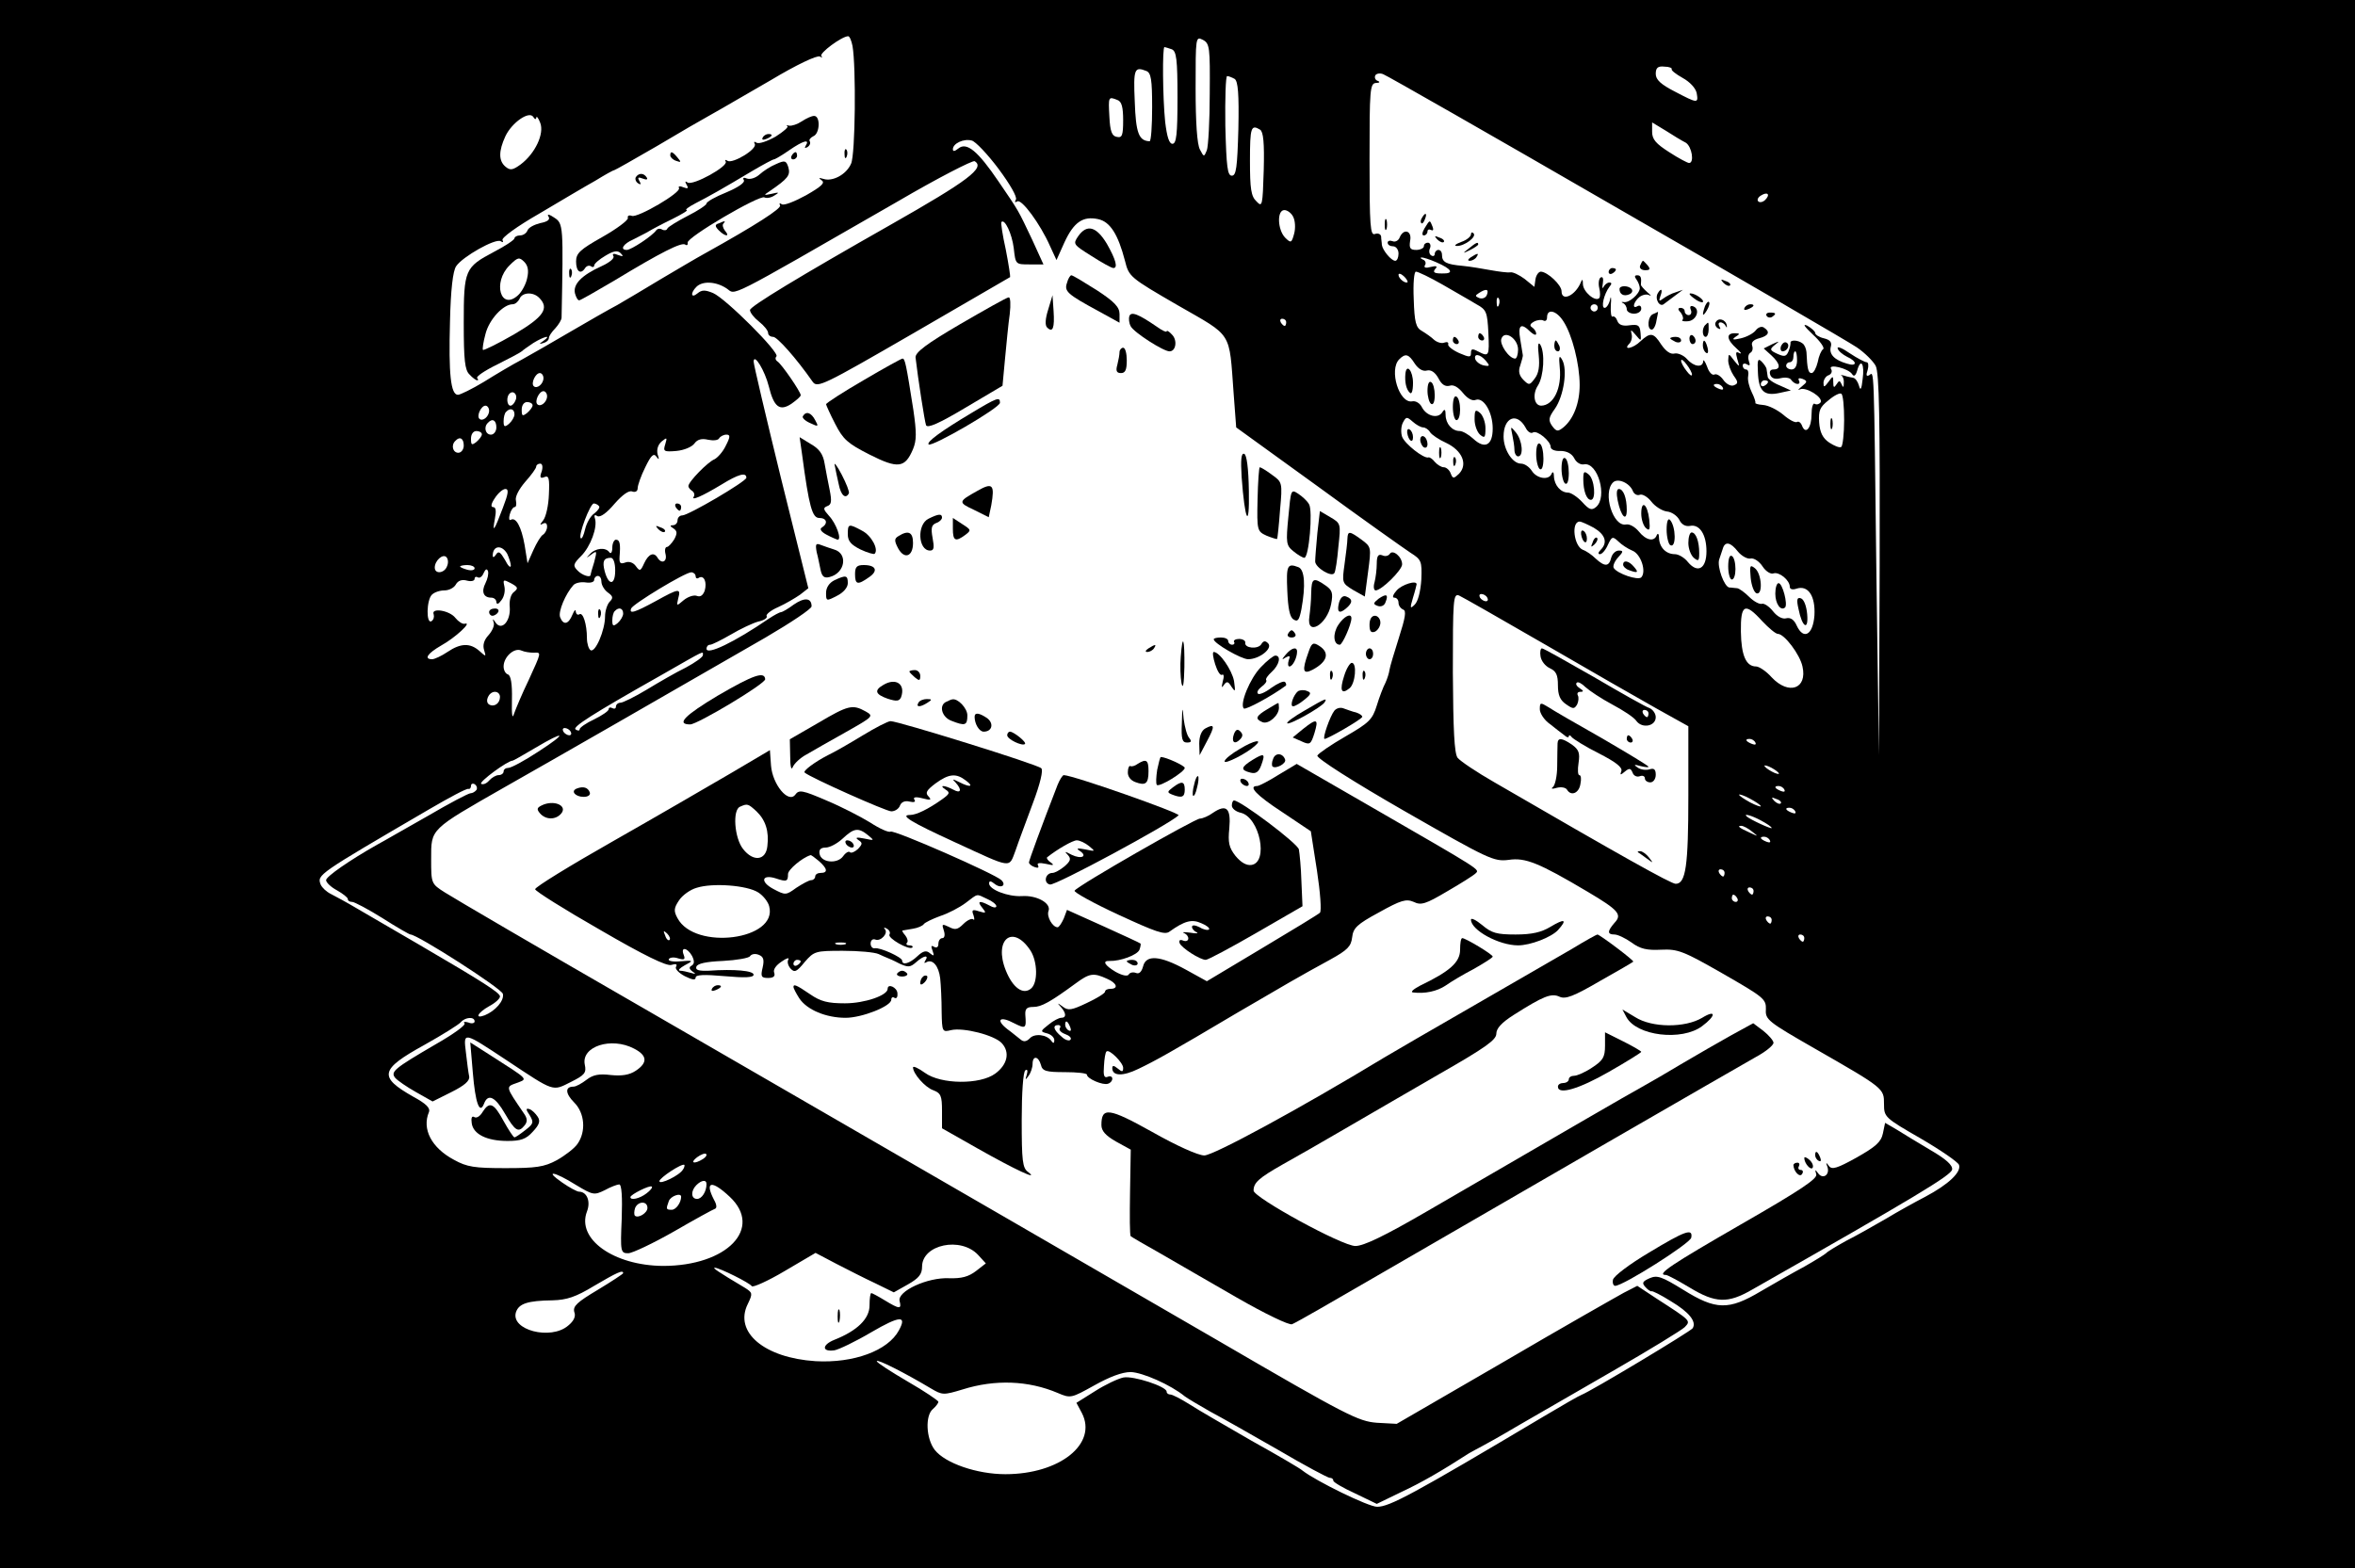 <?xml version="1.0" standalone="no"?>
<!DOCTYPE svg PUBLIC "-//W3C//DTD SVG 20010904//EN"
 "http://www.w3.org/TR/2001/REC-SVG-20010904/DTD/svg10.dtd">
<svg version="1.0" xmlns="http://www.w3.org/2000/svg"
 width="650pt" height="433pt" viewBox="0 0 650 433"
 preserveAspectRatio="xMidYMid meet">

<g transform="translate(0,433) scale(0.1,-0.1)"
fill="#000000" stroke="none">
<path d="M0 2165 l0 -2165 3250 0 3250 0 0 2165 0 2165 -3250 0 -3250 0 0
-2165z m2353 2038 c10 -56 8 -300 -4 -325 -13 -30 -51 -50 -76 -42 -13 4 -15
3 -5 -4 10 -7 -1 -17 -43 -41 -31 -17 -61 -29 -67 -25 -6 4 -8 3 -5 -3 5 -8
-66 -54 -208 -133 -22 -12 -76 -44 -120 -70 -44 -27 -99 -59 -121 -72 -23 -12
-82 -46 -130 -74 -49 -29 -109 -63 -134 -77 -25 -13 -72 -41 -104 -61 -33 -20
-66 -36 -72 -36 -20 0 -26 57 -22 202 2 88 8 140 17 153 17 26 109 78 123 69
6 -4 8 -3 5 3 -4 6 40 38 101 73 59 35 128 76 155 91 26 16 49 29 52 29 2 0
55 30 117 66 62 37 131 77 153 89 22 12 95 55 163 94 70 42 127 69 135 65 6
-4 8 -3 4 1 -7 8 57 55 74 55 4 0 9 -12 12 -27z m986 -131 c0 -75 -4 -146 -8
-157 -8 -19 -8 -19 -19 2 -8 14 -12 76 -12 168 0 143 0 145 20 135 19 -10 20
-21 19 -148z m-105 122 c13 -5 16 -27 16 -133 0 -102 -3 -128 -14 -128 -9 0
-15 19 -20 60 -7 68 -8 207 -2 207 2 0 11 -3 20 -6z m1380 -55 c-2 -3 12 -14
30 -24 20 -11 36 -28 39 -42 5 -29 3 -29 -60 4 -39 20 -53 33 -53 49 0 17 6
22 24 20 13 0 22 -4 20 -7z m-1450 -5 c13 -5 16 -24 16 -100 0 -52 -3 -94 -7
-94 -30 1 -38 23 -41 110 -4 90 -1 97 32 84z m1296 -376 c344 -198 643 -372
665 -387 22 -15 45 -38 52 -51 10 -19 12 -148 11 -550 l-2 -525 -7 500 c-7
594 -6 558 -20 549 -8 -4 -9 0 -4 15 3 11 2 21 -3 21 -5 0 -26 11 -47 25 -20
14 -35 20 -33 13 2 -7 14 -17 26 -23 29 -13 28 -28 0 -19 -35 10 -50 26 -45
46 4 13 -2 20 -19 24 -13 3 -24 10 -24 15 0 4 -10 13 -22 20 -14 6 -7 -3 15
-24 21 -19 34 -38 29 -41 -5 -3 -12 -19 -15 -36 -4 -16 -11 -30 -17 -30 -9 0
-12 11 -14 58 -1 9 -5 20 -11 24 -13 10 -35 10 -33 1 0 -5 -2 -15 -6 -24 -6
-14 -12 -14 -30 -6 -22 10 -22 13 -7 25 14 11 13 11 -7 2 l-24 -12 21 -19 c25
-23 27 -39 6 -39 -9 0 -12 -6 -9 -15 4 -10 14 -13 29 -9 13 3 26 1 29 -5 4 -6
12 -11 17 -11 6 0 7 4 4 10 -3 6 1 7 10 4 14 -6 14 -8 -2 -21 -10 -8 -12 -12
-5 -8 16 8 65 -22 57 -36 -4 -5 -11 -7 -16 -4 -5 4 -9 -10 -9 -29 0 -37 -16
-57 -26 -32 -3 9 -10 14 -14 11 -5 -3 -22 6 -38 20 -17 14 -41 26 -56 27 -14
1 -23 4 -21 6 1 2 -3 15 -10 29 -7 14 -12 34 -10 44 2 11 0 19 -6 19 -5 0 -9
5 -9 11 0 5 5 7 12 3 8 -5 9 -2 5 9 -3 9 -2 19 4 23 6 3 8 12 5 20 -3 9 4 16
19 20 27 7 32 18 13 30 -6 4 -16 0 -22 -8 -6 -8 -24 -18 -41 -22 -22 -5 -26
-4 -15 4 13 8 13 10 -2 10 -25 0 -22 -18 5 -42 12 -11 16 -16 8 -13 -10 6 -11
2 -6 -16 7 -23 7 -24 -9 -4 -15 20 -15 20 -16 0 0 -11 7 -30 15 -42 13 -18 13
-22 0 -27 -8 -3 -21 4 -29 16 -8 11 -19 17 -24 14 -6 -3 -15 6 -20 21 -6 16
-11 22 -11 16 -1 -19 -26 -16 -45 6 -9 10 -25 17 -34 15 -11 -3 -24 6 -37 25
-21 33 -30 34 -57 9 -20 -20 -50 -26 -31 -7 6 6 9 19 6 28 -3 12 -1 11 11 -3
16 -19 16 -19 14 5 -2 21 -6 24 -30 21 -19 -3 -30 1 -34 12 -3 9 -9 14 -13 12
-4 -3 -6 12 -5 32 2 20 0 27 -2 15 -3 -13 -10 -23 -15 -23 -11 0 -2 38 13 58
7 8 7 12 0 12 -6 0 -13 -6 -16 -12 -4 -7 -4 -3 -2 10 2 13 0 19 -6 16 -5 -3
-7 -16 -4 -29 3 -12 3 -25 0 -28 -11 -11 -44 17 -45 38 0 14 -2 16 -6 5 -15
-36 -53 -54 -53 -24 0 17 -38 53 -57 54 -6 0 -13 -9 -15 -21 l-3 -21 -27 22
c-15 11 -33 20 -40 18 -7 -1 -31 2 -53 6 -22 4 -57 10 -78 12 -45 4 -57 10
-57 30 0 8 -4 14 -10 14 -5 0 -10 -5 -10 -11 0 -5 -4 -8 -10 -4 -5 3 -7 12 -3
20 3 8 0 15 -6 15 -6 0 -11 -4 -11 -10 0 -5 -10 -10 -21 -10 -17 0 -20 5 -17
25 6 28 -18 36 -29 9 -3 -8 -12 -13 -19 -10 -8 3 -14 1 -14 -4 0 -6 7 -10 15
-10 8 0 15 -9 15 -20 0 -11 -4 -20 -9 -20 -11 0 -35 29 -37 44 0 6 -2 16 -2
23 -1 7 -9 10 -17 7 -13 -5 -15 21 -15 205 0 194 1 211 18 212 10 0 12 3 4 6
-6 2 -9 9 -6 15 3 5 13 7 22 3 9 -3 298 -168 642 -367z m-1052 354 c9 -7 12
-41 10 -138 -3 -107 -6 -129 -18 -129 -12 0 -15 23 -18 138 -1 75 1 137 5 137
4 0 14 -4 21 -8z m-324 -58 c12 -4 16 -20 16 -56 0 -42 -3 -49 -17 -46 -14 2
-19 15 -21 56 -3 55 -3 56 22 46z m-1604 -49 c1 6 6 -1 11 -14 12 -30 -14 -85
-54 -115 -22 -16 -29 -17 -42 -6 -19 16 -19 43 0 84 18 38 66 71 77 53 4 -7 8
-7 8 -2z m3173 -69 c17 -11 24 -56 9 -56 -4 0 -29 13 -55 30 -36 23 -47 35
-47 56 l0 26 38 -23 c20 -13 45 -28 55 -33z m-1175 36 c9 -6 12 -36 10 -112
-3 -99 -4 -103 -20 -86 -15 14 -18 35 -18 112 0 93 3 101 28 86z m-722 -108
c32 -43 52 -78 48 -85 -4 -7 -3 -9 4 -5 12 7 63 -62 90 -123 l18 -39 22 49
c26 56 51 73 93 64 33 -7 55 -42 74 -115 11 -44 13 -46 146 -123 153 -88 141
-69 154 -244 l7 -93 224 -162 c123 -90 239 -172 257 -184 30 -19 32 -23 30
-74 -2 -32 -9 -60 -18 -69 -13 -13 -14 -11 -5 19 6 19 10 36 10 37 0 12 -41
-1 -55 -17 -10 -11 -13 -20 -7 -20 7 0 12 -6 12 -14 0 -8 6 -16 13 -19 9 -3 6
-22 -12 -78 -13 -41 -25 -81 -26 -89 -1 -8 -6 -24 -11 -35 -6 -11 -17 -40 -24
-63 -12 -39 -22 -48 -86 -85 -40 -23 -75 -47 -78 -53 -3 -7 99 -72 240 -153
234 -134 247 -140 288 -135 46 7 83 -8 218 -88 86 -51 96 -63 74 -86 -20 -23
-20 -32 0 -32 9 0 30 -10 47 -22 24 -18 43 -22 82 -20 46 2 60 -3 170 -66 113
-65 120 -70 119 -99 -2 -28 6 -34 135 -108 192 -110 191 -110 191 -153 0 -36
2 -38 101 -95 55 -32 103 -65 106 -73 7 -20 -29 -54 -93 -88 -27 -14 -76 -41
-109 -61 -33 -19 -82 -47 -110 -61 -27 -15 -52 -30 -55 -34 -3 -3 -30 -20 -60
-37 -30 -16 -84 -47 -120 -68 -89 -53 -124 -52 -214 4 -60 37 -72 41 -93 32
-20 -9 -22 -13 -11 -25 7 -8 15 -12 16 -11 2 2 26 -10 53 -27 52 -31 72 -57
61 -75 -6 -9 -279 -173 -307 -184 -6 -2 -53 -29 -105 -60 -361 -215 -425 -249
-459 -249 -24 0 -169 71 -206 100 -5 5 -68 42 -140 82 -71 41 -149 86 -172
101 -24 15 -47 27 -53 27 -5 0 -10 3 -10 8 0 14 -91 44 -119 39 -15 -3 -51
-20 -79 -38 l-51 -32 15 -28 c44 -85 -61 -169 -211 -169 -78 0 -166 30 -195
67 -24 31 -27 95 -5 113 8 7 15 16 15 20 0 3 -38 29 -85 56 -46 27 -85 52 -85
56 0 7 77 -32 149 -75 32 -19 35 -19 88 -3 89 28 181 25 263 -10 35 -15 37
-14 100 21 43 24 77 37 101 37 32 -1 110 -35 149 -67 8 -6 40 -25 70 -42 30
-16 115 -64 188 -106 73 -43 137 -77 142 -77 6 0 10 -3 10 -8 0 -4 27 -20 60
-35 l60 -29 66 32 c58 27 113 59 189 108 11 6 27 15 35 19 8 4 53 29 100 57
47 27 166 96 265 153 99 57 187 111 195 119 17 18 18 17 -78 79 l-53 35 -37
-19 c-20 -11 -170 -96 -332 -191 l-295 -171 -55 3 c-51 4 -83 20 -435 225
-376 218 -618 358 -1595 923 -278 160 -522 303 -542 316 -38 24 -38 25 -38 92
0 85 -5 80 205 200 150 85 423 242 718 412 70 41 127 79 127 86 0 24 -20 25
-49 5 -16 -12 -32 -21 -35 -21 -4 0 -19 -8 -34 -18 -95 -65 -172 -102 -172
-83 0 6 4 11 10 11 5 0 31 13 57 28 27 16 61 32 76 36 15 3 26 10 23 15 -3 4
11 16 32 25 20 9 47 25 60 34 l23 18 -76 306 c-41 168 -75 312 -75 320 1 24
31 -25 42 -69 14 -57 30 -69 62 -48 14 10 26 20 26 24 0 9 -52 85 -64 93 -6 4
-7 10 -3 14 10 10 -140 160 -175 175 -22 9 -31 9 -43 -1 -18 -15 -20 1 -3 18
17 17 54 15 83 -4 28 -18 -14 -40 473 240 111 65 207 114 212 111 30 -18 -18
-54 -231 -175 -252 -143 -389 -226 -389 -236 0 -7 11 -21 25 -32 14 -11 25
-25 25 -31 0 -6 6 -11 14 -11 11 0 63 -58 109 -124 13 -18 29 -10 278 134 145
84 265 154 267 155 1 1 -4 35 -12 76 -9 40 -14 74 -12 76 9 10 29 -32 34 -72
5 -45 5 -45 43 -45 l39 0 -31 68 c-40 84 -35 76 -93 161 -57 84 -88 110 -111
91 -10 -8 -15 -9 -15 -2 0 16 30 30 52 24 10 -2 44 -38 74 -78z m2116 -86 c-6
-6 -15 -8 -19 -4 -4 4 -1 11 7 16 19 12 27 3 12 -12z m-1303 -46 c6 -11 7 -32
3 -47 -7 -26 -9 -27 -25 -11 -21 22 -23 76 -2 76 8 0 19 -8 24 -18z m395 -126
c44 -19 51 -32 16 -31 -21 0 -26 3 -19 12 8 8 4 10 -12 6 -14 -4 -20 -2 -16 5
4 5 1 13 -5 15 -7 3 -9 6 -5 6 4 1 23 -5 41 -13z m-79 -55 c-6 -5 -25 10 -25
20 0 5 6 4 14 -3 8 -7 12 -15 11 -17z m97 -7 c34 -20 77 -44 93 -54 28 -15 30
-22 33 -78 3 -66 2 -68 -29 -52 -15 8 -19 7 -19 -4 0 -13 -4 -13 -32 -1 -18 8
-32 19 -31 24 2 6 -3 8 -11 5 -7 -3 -20 1 -28 8 -7 7 -23 18 -33 24 -17 9 -21
24 -23 88 -2 44 1 76 6 76 6 0 39 -16 74 -36z m122 -28 c-3 -8 -12 -12 -21 -9
-12 5 -12 7 -1 14 20 13 28 11 22 -5z m33 -28 c-3 -8 -6 -5 -6 6 -1 11 2 17 5
13 3 -3 4 -12 1 -19z m273 -8 c0 -5 -4 -10 -10 -10 -5 0 -10 5 -10 10 0 6 5
10 10 10 6 0 10 -4 10 -10z m-95 -37 c24 -36 45 -118 45 -176 0 -50 -17 -94
-45 -117 -15 -12 -19 -12 -31 4 -11 16 -10 23 8 48 24 35 35 107 20 134 -8 15
-10 11 -7 -20 6 -58 -17 -105 -51 -106 -20 0 -25 32 -9 56 16 25 20 91 6 113
-6 8 -7 -3 -4 -30 3 -30 0 -50 -11 -64 -14 -19 -16 -19 -31 -4 -12 12 -15 24
-9 40 4 13 8 26 7 29 0 3 -4 22 -7 43 -7 40 2 47 28 21 9 -8 16 -11 16 -5 0 5
-5 13 -11 17 -8 5 -6 10 5 16 9 5 21 6 26 3 6 -3 10 1 10 9 0 25 26 19 45 -11z
m-765 -3 c0 -5 -2 -10 -4 -10 -3 0 -8 5 -11 10 -3 6 -1 10 4 10 6 0 11 -4 11
-10z m640 -75 c0 -14 -4 -25 -8 -25 -17 0 -44 40 -38 55 9 25 46 0 46 -30z
m770 -30 c0 -16 -6 -25 -15 -25 -8 0 -15 5 -15 10 0 6 5 10 10 10 6 0 10 7 10
15 0 8 2 15 5 15 3 0 5 -11 5 -25z m-1055 -9 c10 -15 23 -22 33 -19 12 3 23
-5 32 -21 9 -18 19 -24 31 -21 11 4 24 -4 37 -20 12 -15 26 -23 35 -19 22 8
47 -34 47 -79 0 -47 -22 -58 -54 -28 -12 11 -29 21 -37 21 -21 0 -39 20 -39
45 0 15 -3 17 -9 7 -12 -19 -43 -11 -56 13 -5 11 -17 19 -27 17 -36 -7 -65 87
-36 116 17 17 26 15 43 -12z m196 8 c12 -14 11 -16 -5 -13 -11 2 -21 10 -24
17 -5 17 13 15 29 -4z m569 -38 c0 -6 -7 -1 -15 10 -8 10 -15 23 -15 28 0 6 7
1 15 -10 8 -10 15 -23 15 -28z m471 -13 c-3 -28 -6 -33 -10 -18 -3 11 -10 21
-16 22 -5 1 -17 3 -25 6 -8 2 -12 2 -7 0 4 -3 7 -12 6 -21 0 -12 -2 -13 -6 -3
-5 11 -7 11 -14 0 -7 -11 -9 -9 -9 5 0 19 -1 19 -13 2 -12 -16 -14 -16 -14 -3
0 9 7 19 14 21 8 3 11 11 7 17 -10 16 48 2 58 -14 5 -8 10 -4 14 10 10 36 21
18 15 -24z m-3641 3 c0 -16 -18 -31 -27 -22 -8 8 5 36 17 36 5 0 10 -6 10 -14z
m3255 -26 c3 -6 -1 -7 -9 -4 -18 7 -21 14 -7 14 6 0 13 -4 16 -10z m-3332 -35
c-3 -8 -9 -15 -14 -15 -10 0 -12 24 -3 33 11 11 24 -3 17 -18z m87 11 c0 -16
-18 -31 -27 -22 -8 8 5 36 17 36 5 0 10 -6 10 -14z m3580 -66 c0 -38 -4 -71
-8 -74 -5 -3 -19 3 -33 12 -18 12 -26 28 -28 56 -2 33 2 42 26 61 15 13 31 21
35 18 5 -2 8 -35 8 -73z m-3620 41 c0 -5 -7 -14 -15 -21 -13 -10 -15 -9 -15 9
0 12 6 21 15 21 8 0 15 -4 15 -9z m-120 -15 c0 -16 -18 -31 -27 -22 -8 8 5 36
17 36 5 0 10 -6 10 -14z m70 -10 c0 -7 -7 -19 -15 -26 -12 -10 -15 -9 -15 7 0
11 3 23 7 26 11 12 23 8 23 -7z m2508 -36 c6 0 15 -6 19 -13 4 -7 25 -21 45
-30 44 -21 60 -59 35 -85 -15 -14 -17 -14 -23 1 -3 9 -12 17 -19 17 -7 0 -18
7 -25 15 -6 8 -15 14 -18 12 -13 -3 -64 37 -72 57 -4 12 -3 29 2 39 9 17 11
17 27 3 10 -9 23 -16 29 -16z m283 -1 c5 -11 15 -17 20 -13 12 7 49 -24 49
-40 0 -7 12 -12 27 -11 17 0 31 -7 38 -20 5 -11 17 -19 27 -17 38 7 66 -91 33
-118 -12 -10 -19 -7 -38 14 -13 14 -31 26 -39 26 -20 0 -38 20 -39 45 0 11 -3
14 -6 8 -7 -20 -41 -15 -55 7 -7 11 -20 20 -30 20 -23 0 -48 38 -48 75 0 53
37 68 61 24z m-2841 1 c0 -11 -7 -20 -15 -20 -15 0 -21 21 -8 33 12 13 23 7
23 -13z m-40 -19 c0 -5 -7 -14 -15 -21 -13 -10 -15 -9 -15 9 0 12 6 21 15 21
8 0 15 -4 15 -9z m673 -32 c-8 -17 -23 -33 -31 -37 -18 -7 -72 -62 -72 -74 0
-4 5 -10 10 -13 6 -4 8 -11 5 -16 -9 -13 23 1 76 33 47 29 69 35 69 19 0 -10
-160 -104 -177 -104 -7 0 -13 -6 -13 -14 0 -7 -6 -13 -12 -13 -10 0 -9 -3 1
-9 10 -7 11 -13 2 -30 -7 -11 -16 -21 -20 -21 -5 0 -7 -9 -4 -20 5 -21 -11
-28 -22 -10 -10 17 -25 11 -37 -15 -10 -22 -12 -23 -23 -8 -7 10 -19 14 -29
10 -14 -5 -17 -2 -16 16 3 35 1 47 -10 47 -5 0 -10 -10 -10 -22 0 -13 -4 -18
-8 -13 -10 15 -39 12 -54 -5 -11 -12 -11 -12 4 -1 16 12 16 10 8 -21 -6 -18
-10 -34 -10 -35 0 -9 -24 -1 -36 12 -13 13 -12 18 10 40 26 26 46 80 38 104
-3 9 0 11 7 6 8 -4 26 9 47 34 22 25 40 38 49 34 9 -3 15 1 15 9 0 8 9 34 21
58 16 33 23 40 31 29 7 -10 8 -8 3 7 -3 13 1 26 11 35 15 12 16 12 10 -8 -6
-19 -4 -21 31 -18 21 2 43 11 50 21 8 11 20 14 37 10 14 -3 28 -2 31 4 3 5 12
10 20 10 11 0 11 -6 -2 -31z m-723 1 c0 -11 -7 -20 -15 -20 -15 0 -21 21 -8
33 12 13 23 7 23 -13z m215 -72 c-6 -16 -4 -20 8 -15 12 5 14 -4 12 -48 -1
-30 -8 -62 -16 -72 -9 -11 -10 -14 -1 -9 7 4 12 2 12 -8 0 -8 -5 -18 -11 -22
-6 -3 -18 -23 -27 -43 l-16 -36 -8 50 c-9 51 -24 78 -38 70 -5 -3 -6 4 -3 15
3 11 9 20 13 20 5 0 6 8 4 18 -3 10 8 31 25 51 17 19 31 38 31 43 0 4 5 8 11
8 6 0 8 -9 4 -22z m3012 -54 c3 -8 12 -13 19 -10 7 3 22 -6 32 -19 10 -13 29
-25 42 -27 14 -1 29 -12 35 -23 6 -13 17 -19 29 -17 27 6 46 -24 46 -70 0 -48
-24 -62 -51 -30 -9 12 -26 22 -36 22 -25 0 -43 19 -44 45 0 11 -3 14 -6 8 -7
-20 -30 -15 -50 10 -10 12 -25 21 -35 19 -36 -7 -65 87 -36 116 13 13 46 -1
55 -24z m-3119 -46 c-24 -64 -30 -72 -22 -30 4 21 3 32 -5 32 -7 0 -6 9 5 25
9 14 22 25 29 25 10 0 8 -13 -7 -52z m265 5 c4 -3 -2 -12 -12 -20 -11 -7 -22
-27 -26 -44 -4 -17 -9 -28 -12 -25 -8 7 26 96 36 96 4 0 11 -3 14 -7z m2746
-60 c32 -19 39 -41 19 -61 -7 -7 -8 -12 -2 -12 6 0 16 12 22 26 11 23 13 24
29 9 9 -9 26 -20 38 -25 24 -9 40 -58 25 -74 -9 -9 -66 10 -76 26 -3 5 2 18
12 29 15 16 15 19 2 19 -9 0 -18 -9 -21 -20 -6 -25 -18 -25 -43 -2 -10 10 -26
21 -35 24 -25 10 -33 78 -9 78 5 0 22 -8 39 -17z m398 -66 c10 -12 26 -21 35
-19 9 2 24 -8 33 -22 9 -14 23 -22 30 -19 16 5 45 -19 45 -37 0 -7 8 -9 19 -5
32 10 52 -21 49 -74 -4 -54 -30 -69 -49 -28 -7 16 -17 23 -29 20 -10 -3 -25 5
-36 19 -11 14 -25 23 -31 21 -6 -2 -22 6 -35 19 -12 12 -27 23 -33 24 -5 0
-15 2 -22 2 -14 2 -34 57 -28 77 3 8 7 22 10 30 6 21 21 19 42 -8z m-3397 -6
c5 -11 10 -26 10 -33 -1 -7 -8 0 -16 16 -13 22 -18 26 -25 15 -5 -8 -9 -9 -9
-3 0 28 25 31 40 5z m-166 -34 c-7 -20 -34 -23 -34 -4 0 19 22 39 32 29 5 -5
6 -16 2 -25z m464 -12 c0 -41 -18 -43 -29 -2 -7 27 -3 37 17 37 7 0 12 -14 12
-35z m-388 6 c0 -5 -9 -7 -20 -4 -11 3 -20 7 -20 9 0 2 9 4 20 4 11 0 20 -4
20 -9z m30 -41 c-12 -23 -6 -40 16 -40 8 0 14 -6 14 -12 1 -8 6 -6 14 5 8 10
11 27 8 39 -4 18 -3 19 18 8 20 -11 21 -14 9 -24 -9 -6 -14 -24 -12 -42 3 -38
-22 -67 -39 -43 -8 12 -9 12 -5 -1 2 -8 -5 -23 -15 -34 -12 -13 -16 -27 -12
-40 6 -20 6 -20 -13 -3 -25 22 -51 22 -88 -3 -16 -11 -36 -20 -42 -20 -24 0
-13 16 25 38 38 21 87 66 65 60 -6 -2 -18 6 -26 16 -16 21 -68 29 -60 10 2 -7
0 -15 -6 -19 -15 -9 -14 58 1 73 7 7 22 12 35 12 12 0 26 7 31 16 6 11 17 15
31 11 11 -3 21 -1 21 5 0 5 4 7 9 4 5 -3 12 2 16 12 5 11 9 13 12 5 2 -7 -1
-21 -7 -33z m580 19 c0 -5 4 -8 9 -4 14 8 23 -12 16 -36 -5 -13 -12 -18 -22
-14 -9 3 -25 -3 -36 -12 -20 -17 -20 -17 -15 5 8 29 2 28 -63 -8 -57 -31 -73
-36 -67 -20 4 12 149 100 166 100 6 0 12 -5 12 -11z m-260 -15 c0 -9 8 -23 18
-30 14 -10 15 -15 5 -25 -7 -7 -13 -26 -13 -41 0 -38 -27 -101 -40 -93 -5 3
-10 18 -10 33 0 39 -11 73 -21 66 -5 -3 -9 1 -10 8 0 7 -4 3 -9 -9 -11 -27
-25 -30 -34 -7 -6 15 15 65 37 89 6 6 21 9 34 7 13 -2 23 1 23 7 0 6 5 11 10
11 6 0 10 -7 10 -16z m2604 -173 c122 -71 260 -150 308 -177 l88 -49 0 -192
c0 -194 -7 -243 -35 -243 -13 0 -152 78 -500 280 -49 28 -95 59 -102 68 -9 13
-12 76 -13 236 0 201 1 218 17 212 9 -4 116 -65 237 -135z m-159 129 c3 -5 2
-10 -4 -10 -5 0 -13 5 -16 10 -3 6 -2 10 4 10 5 0 13 -4 16 -10z m-2385 -44
c0 -7 -7 -19 -15 -26 -12 -10 -15 -9 -15 7 0 11 3 23 7 26 11 12 23 8 23 -7z
m3144 -21 c18 -19 37 -35 43 -35 18 0 61 -57 68 -90 14 -62 -38 -80 -85 -30
-15 17 -35 30 -43 30 -28 0 -41 31 -42 96 -1 76 11 82 59 29z m-3391 -87 c22
1 22 3 -14 -76 -18 -37 -35 -78 -40 -92 -5 -17 -7 -5 -6 39 1 43 -3 66 -11 69
-7 2 -12 12 -12 22 0 26 29 53 49 44 9 -4 24 -6 34 -6z m467 -7 c0 -5 -21 -20
-47 -34 -27 -13 -75 -41 -108 -61 -33 -20 -66 -36 -72 -36 -7 0 -13 -5 -13
-11 0 -5 -4 -7 -10 -4 -5 3 -10 2 -10 -3 0 -5 -18 -17 -40 -28 -22 -10 -40
-23 -40 -27 0 -5 -5 -5 -11 -1 -11 6 43 41 236 150 126 72 115 67 115 55z
m-560 -115 c0 -18 -16 -29 -30 -21 -13 8 -1 35 16 35 8 0 14 -6 14 -14z m195
-96 c3 -5 2 -10 -4 -10 -5 0 -13 5 -16 10 -3 6 -2 10 4 10 5 0 13 -4 16 -10z
m-89 -55 c-38 -25 -75 -45 -83 -45 -7 0 -13 -4 -13 -10 0 -5 -6 -10 -14 -10
-7 0 -19 -7 -26 -15 -7 -8 -16 -12 -22 -9 -7 5 73 64 87 64 2 0 30 16 62 35
84 50 91 43 9 -10z m3359 25 c3 -6 -1 -7 -9 -4 -18 7 -21 14 -7 14 6 0 13 -4
16 -10z m65 -86 c0 -2 -9 0 -20 6 -11 6 -20 13 -20 16 0 2 9 0 20 -6 11 -6 20
-13 20 -16z m-3595 -45 c-4 -5 -11 -9 -16 -9 -6 0 -59 -28 -117 -62 -59 -33
-122 -70 -141 -80 -76 -43 -141 -88 -141 -98 0 -6 13 -19 30 -28 16 -9 30 -20
30 -24 0 -5 5 -8 12 -8 6 0 44 -20 84 -45 39 -25 74 -45 77 -45 19 0 253 -150
255 -164 4 -19 -21 -47 -50 -59 -29 -11 -20 7 12 25 17 9 30 21 30 27 0 10
-47 40 -225 144 -66 38 -142 83 -170 99 -27 16 -60 34 -72 40 -12 6 -24 17
-28 26 -10 27 -10 27 300 208 55 32 103 58 108 56 4 -1 7 3 7 9 0 5 5 7 10 4
6 -4 8 -11 5 -16z m3610 1 c3 -6 -1 -7 -9 -4 -18 7 -21 14 -7 14 6 0 13 -4 16
-10z m-65 -46 c0 -2 -13 2 -30 11 -16 9 -30 18 -30 21 0 2 14 -2 30 -11 17 -9
30 -18 30 -21z m55 8 c-3 -3 -11 0 -18 7 -9 10 -8 11 6 5 10 -3 15 -9 12 -12z
m40 -22 c3 -6 -1 -7 -9 -4 -18 7 -21 14 -7 14 6 0 13 -4 16 -10z m-95 -25 c17
-9 30 -18 30 -21 0 -4 -59 23 -69 32 -10 9 13 3 39 -11z m-24 -31 c18 -14 18
-14 -6 -3 -31 14 -36 19 -24 19 6 0 19 -7 30 -16z m49 -24 c3 -6 -1 -7 -9 -4
-18 7 -21 14 -7 14 6 0 13 -4 16 -10z m-125 -90 c0 -5 -2 -10 -4 -10 -3 0 -8
5 -11 10 -3 6 -1 10 4 10 6 0 11 -4 11 -10z m80 -50 c0 -5 -2 -10 -4 -10 -3 0
-8 5 -11 10 -3 6 -1 10 4 10 6 0 11 -4 11 -10z m-45 -20 c3 -5 1 -10 -4 -10
-6 0 -11 5 -11 10 0 6 2 10 4 10 3 0 8 -4 11 -10z m95 -60 c0 -5 -2 -10 -4
-10 -3 0 -8 5 -11 10 -3 6 -1 10 4 10 6 0 11 -4 11 -10z m90 -50 c0 -5 -2 -10
-4 -10 -3 0 -8 5 -11 10 -3 6 -1 10 4 10 6 0 11 -4 11 -10z m-3670 -230 c0 -5
-8 -7 -17 -3 -10 3 -15 2 -11 -2 5 -5 -32 -31 -81 -59 -113 -66 -124 -75 -110
-92 6 -7 32 -25 57 -39 l46 -26 52 26 c36 18 51 31 49 43 -2 9 -6 39 -9 66 -7
58 -9 59 112 -21 134 -89 126 -86 178 -60 38 19 43 25 38 48 -10 50 73 77 136
44 37 -19 38 -39 5 -61 -18 -12 -39 -15 -69 -12 -32 4 -49 1 -67 -13 -13 -10
-29 -19 -36 -19 -24 0 -23 -19 2 -44 29 -29 33 -80 9 -114 -8 -12 -34 -32 -57
-45 -35 -19 -58 -22 -142 -22 -85 0 -106 3 -142 23 -62 33 -89 85 -69 132 4
11 -8 23 -43 42 -97 55 -93 75 30 143 50 28 95 56 101 63 12 14 38 16 38 2z
m630 -380 c-24 -15 -37 -11 -16 5 11 8 22 12 25 9 3 -3 -1 -9 -9 -14z m-55
-29 c-9 -16 -65 -43 -65 -32 0 9 62 50 69 45 1 -1 0 -8 -4 -13z m-296 -42 c48
-29 51 -29 80 -15 16 9 35 16 40 16 7 0 9 -35 7 -95 -4 -91 -3 -95 18 -95 11
0 68 27 126 60 57 33 108 61 114 63 5 2 4 12 -3 24 -27 52 -7 56 43 9 93 -87
-7 -191 -184 -191 -136 1 -239 74 -210 150 11 28 0 55 -22 55 -5 0 -26 11 -46
25 -52 36 -22 31 37 -6z m361 2 c0 -21 -13 -41 -26 -41 -17 0 -18 22 -2 38 14
14 28 16 28 3z m-166 -26 c-18 -14 -44 -20 -44 -10 0 7 54 34 59 29 3 -2 -4
-11 -15 -19z m96 -9 c0 -16 -14 -36 -26 -36 -16 0 -16 2 -8 24 5 14 34 24 34
12z m-93 -31 c0 -14 -26 -30 -35 -21 -2 3 -2 12 1 21 8 19 34 20 34 0z m913
-130 l21 -23 -27 -21 c-21 -16 -40 -21 -74 -20 -60 3 -144 -36 -137 -63 6 -23
0 -23 -41 2 -18 11 -35 20 -37 20 -3 0 -5 -15 -5 -34 0 -37 -34 -70 -97 -95
-35 -14 -35 -34 0 -29 12 2 58 24 102 50 79 46 99 47 76 5 -30 -56 -125 -91
-230 -85 -141 9 -226 80 -187 158 14 29 13 31 -7 44 -79 47 -91 56 -84 56 12
0 97 -42 102 -51 3 -4 44 14 91 42 l85 50 57 -30 c31 -16 80 -41 108 -54 l51
-25 39 22 c30 17 39 28 39 49 0 61 107 84 155 32z m-980 -50 c0 -2 -32 -23
-70 -46 -57 -34 -69 -45 -65 -61 5 -12 -1 -25 -17 -38 -48 -41 -159 -12 -144
37 8 24 32 32 101 33 39 1 64 9 115 40 63 37 80 45 80 35z"/>
<path d="M2213 3995 c-12 -8 -27 -13 -35 -12 -7 2 -9 2 -5 -1 5 -2 -10 -15
-32 -29 -23 -13 -46 -21 -53 -17 -6 4 -8 3 -5 -3 9 -14 -61 -56 -75 -47 -6 4
-8 3 -5 -2 8 -13 -90 -67 -105 -58 -7 5 -8 3 -3 -6 6 -10 4 -12 -9 -7 -9 4
-15 3 -12 -2 8 -12 -114 -83 -130 -77 -8 3 -13 0 -11 -6 1 -6 -31 -30 -70 -52
-62 -35 -73 -45 -73 -68 0 -28 13 -37 25 -18 4 6 11 8 16 5 5 -4 9 -2 9 2 0 5
14 17 31 27 23 14 34 15 42 7 9 -9 7 -10 -7 -5 -12 5 -17 4 -13 -3 4 -6 -11
-18 -33 -28 -55 -25 -79 -50 -73 -75 3 -11 8 -20 12 -19 3 0 47 25 96 54 132
80 185 106 196 100 5 -4 8 -1 7 5 -4 14 199 133 212 125 6 -3 18 -1 27 5 15 9
14 10 -7 5 -23 -5 -23 -4 -6 7 51 35 58 44 52 66 -6 19 -10 20 -34 9 -15 -6
-35 -19 -46 -29 -10 -9 -25 -14 -34 -11 -9 4 -13 2 -9 -4 4 -7 -15 -20 -48
-34 -30 -12 -55 -26 -55 -31 0 -4 -24 -20 -52 -34 -29 -15 -55 -31 -56 -35 -2
-5 -8 -6 -14 -3 -6 4 -13 3 -17 -2 -10 -15 -69 -54 -81 -54 -20 0 -10 17 18
29 15 8 34 17 42 22 8 5 38 21 65 34 28 14 46 25 40 25 -5 1 6 9 25 19 37 19
71 38 158 90 29 17 55 31 58 31 3 0 22 11 42 25 39 27 58 32 46 13 -4 -7 -3
-8 5 -4 6 4 9 11 6 16 -3 4 2 10 10 14 18 7 20 56 2 56 -7 0 -22 -7 -34 -15z"/>
<path d="M2105 3950 c-3 -6 1 -7 9 -4 18 7 21 14 7 14 -6 0 -13 -4 -16 -10z"/>
<path d="M2331 3904 c0 -11 3 -14 6 -6 3 7 2 16 -1 19 -3 4 -6 -2 -5 -13z"/>
<path d="M1850 3901 c0 -5 7 -12 16 -15 14 -5 15 -4 4 9 -14 17 -20 19 -20 6z"/>
<path d="M2185 3900 c-3 -5 -1 -10 4 -10 6 0 11 5 11 10 0 6 -2 10 -4 10 -3 0
-8 -4 -11 -10z"/>
<path d="M1755 3841 c-3 -5 0 -13 6 -17 8 -5 9 -3 4 6 -6 10 -4 12 9 7 10 -4
15 -3 11 3 -8 13 -22 13 -30 1z"/>
<path d="M1514 3732 c5 -8 -2 -14 -23 -18 -16 -4 -32 -12 -35 -20 -3 -8 -12
-14 -21 -14 -8 0 -15 -4 -15 -8 0 -4 -25 -21 -56 -37 -81 -43 -84 -49 -84
-197 0 -102 3 -130 16 -142 8 -9 18 -16 21 -16 4 0 3 3 0 6 -4 4 21 21 56 38
34 17 64 33 67 36 3 3 17 13 32 23 29 18 53 24 28 6 -13 -9 -13 -10 0 -6 8 2
15 8 15 14 0 5 8 17 18 27 9 10 17 23 17 29 5 253 5 260 -20 276 -15 10 -21
11 -16 3z m-59 -170 c-3 -16 -15 -38 -25 -47 -48 -44 -71 35 -24 82 23 23 27
24 41 10 10 -10 13 -24 8 -45z m33 -54 c29 -29 13 -53 -69 -101 -45 -26 -84
-45 -86 -43 -2 2 1 22 7 44 10 40 49 82 75 82 7 0 15 7 19 15 7 18 37 20 54 3z"/>
<path d="M1983 3713 c-10 -3 -10 -8 1 -19 18 -18 32 -18 17 -1 -6 8 -8 17 -4
20 7 8 4 8 -14 0z"/>
<path d="M1571 3574 c0 -11 3 -14 6 -6 3 7 2 16 -1 19 -3 4 -6 -2 -5 -13z"/>
<path d="M3925 3729 c-4 -6 -5 -12 -2 -15 2 -3 7 2 10 11 7 17 1 20 -8 4z"/>
<path d="M3822 3710 c0 -14 2 -19 5 -12 2 6 2 18 0 25 -3 6 -5 1 -5 -13z"/>
<path d="M3932 3700 c-7 -12 -8 -20 -2 -20 5 0 10 5 10 11 0 5 4 7 10 4 6 -3
7 1 4 9 -8 20 -7 20 -22 -4z"/>
<path d="M4060 3683 c0 -6 -12 -16 -27 -21 -16 -6 -21 -11 -12 -11 20 -1 56
25 46 35 -4 4 -7 2 -7 -3z"/>
<path d="M3967 3669 c7 -7 15 -10 18 -7 3 3 -2 9 -12 12 -14 6 -15 5 -6 -5z"/>
<path d="M4054 3644 c-18 -14 -18 -15 4 -4 12 6 22 13 22 15 0 8 -5 6 -26 -11z"/>
<path d="M4060 3620 c-9 -6 -10 -10 -3 -10 6 0 15 5 18 10 8 12 4 12 -15 0z"/>
<path d="M4527 3597 c-3 -7 3 -13 14 -13 13 0 15 3 7 13 -6 7 -12 13 -13 13
-2 0 -5 -6 -8 -13z"/>
<path d="M4440 3579 c0 -5 5 -7 10 -4 6 3 10 8 10 11 0 2 -4 4 -10 4 -5 0 -10
-5 -10 -11z"/>
<path d="M4517 3558 c5 -7 9 -18 9 -24 -1 -16 -30 -41 -44 -38 -7 1 -8 0 -2
-3 5 -2 10 -10 10 -17 0 -6 9 -12 20 -12 11 0 20 6 20 14 0 7 -4 10 -10 7 -16
-10 -12 11 5 25 8 6 20 9 27 5 7 -4 5 0 -5 8 -10 9 -18 18 -18 21 2 19 0 26
-10 26 -8 0 -8 -4 -2 -12z"/>
<path d="M4757 3549 c7 -7 15 -10 18 -7 3 3 -2 9 -12 12 -14 6 -15 5 -6 -5z"/>
<path d="M4470 3532 c0 -14 11 -21 26 -15 8 3 11 9 8 14 -7 11 -34 12 -34 1z"/>
<path d="M4576 3521 c-10 -16 5 -41 17 -30 7 5 21 16 32 24 l20 15 -20 -7
c-11 -3 -26 -11 -34 -17 -12 -9 -13 -8 -8 7 7 18 2 23 -7 8z"/>
<path d="M4676 3506 c10 -8 21 -12 24 -10 5 6 -21 24 -34 24 -6 0 -1 -6 10
-14z"/>
<path d="M4706 3485 c-9 -26 -7 -32 5 -12 6 10 9 21 6 23 -2 3 -7 -2 -11 -11z"/>
<path d="M4667 3474 c3 -7 0 -14 -6 -14 -6 0 -11 5 -11 10 0 6 -5 10 -11 10
-8 0 -9 -4 0 -13 6 -8 8 -17 5 -20 -4 -3 3 -5 14 -4 24 1 36 33 16 41 -8 3
-11 0 -7 -10z"/>
<path d="M4815 3480 c-3 -6 1 -7 9 -4 18 7 21 14 7 14 -6 0 -13 -4 -16 -10z"/>
<path d="M4563 3463 c-15 -5 -18 -43 -4 -43 5 0 11 11 13 25 3 14 5 25 4 24 0
0 -7 -3 -13 -6z"/>
<path d="M4876 3458 c3 -5 10 -6 15 -3 13 9 11 12 -6 12 -8 0 -12 -4 -9 -9z"/>
<path d="M4736 3441 c-4 -5 -1 -13 5 -17 8 -4 9 -3 5 4 -4 7 -3 12 3 12 5 0
12 -5 14 -10 3 -6 4 -5 3 2 -3 16 -23 22 -30 9z"/>
<path d="M4707 3433 c-10 -9 -9 -33 1 -33 4 0 8 9 8 20 0 23 0 22 -9 13z"/>
<path d="M4663 3395 c0 -8 4 -15 9 -15 4 0 8 4 8 9 0 6 -4 12 -8 15 -5 3 -9
-1 -9 -9z"/>
<path d="M4610 3396 c0 -2 7 -6 15 -10 8 -3 15 -1 15 4 0 6 -7 10 -15 10 -8 0
-15 -2 -15 -4z"/>
<path d="M4700 3376 c0 -8 4 -17 9 -20 5 -4 7 3 4 14 -6 23 -13 26 -13 6z"/>
<path d="M4916 3375 c-3 -8 -1 -15 4 -15 13 0 22 18 11 24 -5 3 -11 -1 -15 -9z"/>
<path d="M4852 3302 c2 -52 17 -66 59 -57 l32 7 -31 14 c-18 7 -33 18 -33 24
-1 5 -2 14 -3 20 0 5 -7 15 -14 22 -10 10 -12 4 -10 -30z m28 -26 c0 -3 -4 -8
-10 -11 -5 -3 -10 -1 -10 4 0 6 5 11 10 11 6 0 10 -2 10 -4z"/>
<path d="M2976 3678 c-15 -22 -14 -23 37 -55 28 -18 55 -33 60 -33 13 0 7 23
-18 67 -29 48 -55 55 -79 21z"/>
<path d="M2945 3549 c-8 -23 0 -31 87 -78 l58 -32 0 24 c0 19 -14 34 -63 66
-35 22 -66 41 -70 41 -3 0 -9 -9 -12 -21z"/>
<path d="M2650 3435 c-94 -55 -124 -78 -123 -92 7 -60 25 -176 29 -187 4 -9
36 5 108 48 l103 61 7 75 c4 41 9 96 13 123 3 26 2 47 -3 46 -5 0 -65 -34
-134 -74z"/>
<path d="M2893 3475 c-8 -25 -9 -43 -3 -49 16 -16 21 -1 18 45 l-3 44 -12 -40z"/>
<path d="M3117 3457 c-2 -6 -1 -19 4 -28 9 -17 90 -69 107 -69 18 0 22 31 7
46 -8 9 -15 13 -15 9 0 -3 -12 2 -27 13 -51 35 -71 43 -76 29z"/>
<path d="M3090 3358 c0 -7 -3 -23 -6 -35 -5 -17 -2 -23 10 -23 12 0 16 9 16
35 0 19 -4 35 -10 35 -5 0 -10 -6 -10 -12z"/>
<path d="M2383 3280 c-57 -33 -103 -63 -103 -66 0 -2 11 -27 25 -54 22 -43 34
-54 95 -85 79 -40 98 -37 120 15 10 24 10 46 1 108 -20 127 -23 142 -30 142
-3 0 -52 -27 -108 -60z"/>
<path d="M2680 3189 c-82 -49 -123 -79 -117 -86 9 -8 197 101 197 115 0 17 -7
15 -80 -29z"/>
<path d="M2216 3181 c-3 -4 6 -13 20 -19 23 -11 24 -10 14 8 -11 21 -25 26
-34 11z"/>
<path d="M2214 3074 c19 -143 28 -174 47 -174 21 0 25 -15 8 -26 -8 -4 -3 -12
12 -20 13 -7 27 -13 31 -14 12 0 -4 45 -24 66 -16 18 -17 22 -4 27 11 4 12 14
6 44 -4 21 -11 54 -14 73 -4 26 -15 41 -38 54 l-31 19 7 -49z"/>
<path d="M3427 3013 c9 -123 22 -147 20 -39 -1 64 -6 101 -13 103 -8 3 -10
-16 -7 -64z"/>
<path d="M2304 3045 c2 -11 7 -35 11 -52 6 -31 19 -42 28 -25 2 4 -7 27 -20
52 -13 25 -22 36 -19 25z"/>
<path d="M3471 2952 c-2 -87 -1 -89 25 -101 15 -6 28 -10 29 -9 1 2 5 38 8 80
7 76 6 77 -22 97 -16 12 -31 21 -34 21 -2 0 -5 -40 -6 -88z"/>
<path d="M2698 2975 c-54 -30 -54 -32 -9 -53 l40 -20 7 33 c10 57 4 64 -38 40z"/>
<path d="M3556 2903 c-7 -72 -6 -79 14 -95 12 -10 26 -18 30 -18 13 0 24 131
13 148 -5 9 -18 21 -30 29 -20 13 -20 11 -27 -64z"/>
<path d="M3636 2858 c-3 -33 -6 -69 -6 -78 0 -17 46 -45 53 -32 3 4 8 36 11
72 7 64 7 65 -22 82 l-29 17 -7 -61z"/>
<path d="M2563 2898 c-33 -16 -29 -88 4 -88 11 0 12 8 7 35 -5 27 -3 36 10 41
9 3 16 10 16 15 0 11 -9 11 -37 -3z"/>
<path d="M2630 2870 c0 -33 7 -37 34 -17 17 13 17 14 -8 30 l-26 17 0 -30z"/>
<path d="M2340 2855 c0 -19 9 -29 35 -42 19 -9 37 -14 39 -12 12 12 -9 51 -35
64 -37 20 -39 19 -39 -10z"/>
<path d="M2480 2850 c-12 -7 -12 -13 -1 -34 17 -31 41 -23 41 15 0 30 -13 36
-40 19z"/>
<path d="M3719 2843 c0 -10 -4 -42 -8 -71 -7 -51 -7 -52 24 -71 l32 -18 9 68
c9 68 9 69 -18 89 -33 24 -38 25 -39 3z"/>
<path d="M2254 2806 c4 -14 8 -37 11 -50 4 -18 10 -23 25 -19 43 11 51 65 12
76 -9 3 -25 8 -35 12 -15 6 -17 4 -13 -19z"/>
<path d="M3836 2801 c-4 -6 -13 -8 -21 -4 -11 4 -15 -2 -15 -23 0 -16 -3 -39
-6 -51 -4 -13 -2 -23 3 -23 16 0 73 56 73 72 0 21 -26 42 -34 29z"/>
<path d="M2360 2745 c0 -29 7 -31 38 -9 27 18 20 34 -14 34 -19 0 -24 -5 -24
-25z"/>
<path d="M3553 2700 c2 -50 7 -74 17 -80 12 -8 16 -2 22 28 12 66 9 109 -8
116 -31 12 -34 5 -31 -64z"/>
<path d="M2303 2728 c-14 -7 -23 -20 -23 -35 0 -23 1 -23 30 -8 18 9 30 23 30
35 0 22 -5 23 -37 8z"/>
<path d="M3619 2693 c0 -21 -3 -50 -5 -65 -9 -57 49 -23 60 34 6 31 3 39 -16
52 -33 23 -38 20 -39 -21z"/>
<path d="M3696 2667 c-7 -27 0 -33 19 -17 19 16 19 26 1 33 -9 4 -16 -3 -20
-16z"/>
<path d="M3805 2677 c-15 -12 -16 -15 -2 -20 9 -3 18 1 21 10 9 22 3 25 -19
10z"/>
<path d="M3694 2605 c-16 -24 -14 -55 4 -55 7 0 32 56 32 73 0 16 -21 5 -36
-18z"/>
<path d="M3780 2605 c0 -18 4 -23 15 -19 8 4 15 15 15 25 0 10 -7 19 -15 19
-9 0 -15 -9 -15 -25z"/>
<path d="M3555 2580 c-3 -5 1 -10 10 -10 9 0 13 5 10 10 -3 6 -8 10 -10 10 -2
0 -7 -4 -10 -10z"/>
<path d="M3350 2565 c0 -11 76 -55 95 -55 31 0 69 30 55 44 -8 8 -13 7 -19 -3
-9 -14 -47 -11 -44 5 1 5 -7 10 -17 10 -10 0 -16 -4 -14 -8 3 -4 0 -8 -5 -8
-6 0 -11 5 -11 10 0 6 -9 10 -20 10 -11 0 -20 -2 -20 -5z"/>
<path d="M3259 2517 c-2 -24 -1 -57 2 -73 4 -19 7 -3 8 44 1 79 -5 97 -10 29z"/>
<path d="M3611 2528 c-18 -50 -15 -61 12 -47 41 22 48 47 18 66 -17 11 -21 8
-30 -19z"/>
<path d="M3170 2540 c-9 -6 -10 -10 -3 -10 6 0 15 5 18 10 8 12 4 12 -15 0z"/>
<path d="M3549 2523 c-12 -14 -12 -16 0 -8 11 6 13 4 8 -8 -3 -10 -2 -17 2
-17 9 0 21 24 21 41 0 15 -16 10 -31 -8z"/>
<path d="M3770 2525 c0 -8 5 -15 10 -15 6 0 10 7 10 15 0 8 -4 15 -10 15 -5 0
-10 -7 -10 -15z"/>
<path d="M3354 2496 c6 -19 14 -32 19 -29 5 3 6 -5 2 -18 -4 -17 -3 -20 3 -10
8 11 12 10 21 -5 11 -16 11 -14 7 16 -6 31 -40 80 -56 80 -4 0 -2 -15 4 -34z"/>
<path d="M3480 2488 c-30 -31 -59 -102 -47 -114 5 -5 80 36 116 63 2 2 1 6 -2
10 -4 4 -21 -4 -38 -16 -17 -13 -34 -20 -37 -16 -4 4 1 12 10 19 10 7 15 15
13 18 -3 3 4 13 15 23 21 19 27 45 10 45 -5 0 -23 -14 -40 -32z"/>
<path d="M3710 2464 c-13 -40 -8 -53 15 -34 16 13 21 70 6 70 -5 0 -15 -16
-21 -36z"/>
<path d="M2510 2476 c0 -2 7 -9 15 -16 12 -10 15 -10 15 4 0 9 -7 16 -15 16
-8 0 -15 -2 -15 -4z"/>
<path d="M3671 2464 c0 -11 3 -14 6 -6 3 7 2 16 -1 19 -3 4 -6 -2 -5 -13z"/>
<path d="M3761 2464 c0 -11 3 -14 6 -6 3 7 2 16 -1 19 -3 4 -6 -2 -5 -13z"/>
<path d="M1982 2410 c-92 -55 -117 -80 -77 -80 20 0 209 113 207 125 -2 22
-32 12 -130 -45z"/>
<path d="M2438 2439 c-26 -15 -22 -26 12 -38 25 -8 32 -7 37 4 13 36 -14 55
-49 34z"/>
<path d="M3583 2422 c-13 -10 -24 -42 -14 -42 5 0 19 8 31 18 19 15 20 20 8
24 -8 4 -19 3 -25 0z"/>
<path d="M2535 2390 c-8 -13 5 -13 25 0 13 8 13 10 -2 10 -9 0 -20 -4 -23 -10z"/>
<path d="M2613 2393 c-23 -9 -14 -43 13 -53 38 -15 44 -13 44 15 0 20 -27 48
-42 44 -2 0 -9 -3 -15 -6z"/>
<path d="M3602 2369 c-30 -17 -52 -33 -49 -36 6 -5 94 44 103 58 8 13 4 12
-54 -22z"/>
<path d="M3498 2372 c-32 -19 -35 -27 -13 -36 17 -6 45 19 45 40 0 8 -1 14 -2
13 -2 0 -15 -8 -30 -17z"/>
<path d="M2258 2334 l-78 -45 1 -47 c0 -28 3 -40 7 -30 4 10 21 26 38 35 17
10 66 38 109 62 76 43 77 44 54 57 -36 20 -48 17 -131 -32z"/>
<path d="M3262 2333 c-2 -43 1 -53 14 -53 12 0 14 3 6 13 -6 7 -12 30 -15 52
-3 36 -4 35 -5 -12z"/>
<path d="M3683 2368 c-12 -15 -34 -78 -27 -78 9 0 104 55 104 61 0 4 -8 9 -17
12 -10 2 -25 8 -34 11 -9 4 -20 1 -26 -6z"/>
<path d="M2690 2351 c0 -20 13 -41 25 -41 23 0 29 22 10 37 -22 15 -35 17 -35
4z"/>
<path d="M2380 2299 c-36 -22 -78 -46 -95 -54 -37 -19 -70 -44 -64 -48 16 -14
225 -107 239 -107 10 0 21 7 24 16 4 10 14 14 26 11 13 -3 18 -1 14 5 -5 7 3
9 22 4 23 -6 26 -5 17 5 -10 10 -6 17 19 36 37 27 57 29 84 8 23 -17 12 -20
-19 -4 -18 9 -20 9 -9 -2 18 -20 14 -31 -7 -19 -25 13 -41 13 -21 0 13 -8 11
-12 -10 -27 -38 -27 -71 -43 -88 -43 -30 0 3 -20 123 -75 161 -74 149 -73 168
-23 8 24 30 82 48 131 20 53 29 91 23 96 -11 11 -398 131 -416 130 -7 0 -42
-18 -78 -40z"/>
<path d="M3596 2317 l-28 -23 25 -11 c22 -10 25 -9 35 23 12 40 7 42 -32 11z"/>
<path d="M3327 2319 c-11 -6 -17 -22 -17 -42 l1 -32 20 38 c23 43 22 50 -4 36z"/>
<path d="M3406 2304 c-8 -22 1 -31 16 -16 9 9 9 15 1 23 -7 7 -12 5 -17 -7z"/>
<path d="M2780 2300 c0 -11 42 -31 49 -24 5 5 -30 33 -41 34 -5 0 -8 -5 -8
-10z"/>
<path d="M3423 2263 c-24 -14 -43 -29 -43 -35 0 -9 61 22 84 43 23 20 -3 15
-41 -8z"/>
<path d="M2015 2194 c-60 -35 -206 -120 -324 -187 -118 -67 -214 -126 -214
-132 0 -5 81 -56 179 -112 122 -71 184 -101 197 -97 13 4 17 2 13 -5 -4 -5 7
-17 24 -26 20 -10 30 -12 30 -4 0 8 23 9 80 4 56 -5 80 -4 80 4 0 11 -52 16
-124 11 -28 -1 -37 2 -34 11 3 9 27 14 73 16 38 2 72 8 75 13 4 6 14 8 24 4
13 -5 16 -13 11 -35 -6 -25 -4 -29 15 -29 15 0 20 5 17 14 -4 9 5 21 20 31 14
10 22 12 19 6 -4 -6 -1 -17 6 -25 11 -12 17 -9 39 18 26 30 30 31 105 31 44 0
88 -4 99 -9 11 -5 22 -10 25 -11 3 -1 17 -7 32 -15 24 -11 30 -11 46 3 21 19
37 22 26 5 -4 -6 -3 -8 2 -5 18 11 35 -10 39 -44 2 -19 4 -60 4 -92 1 -56 2
-57 26 -51 34 8 120 -14 140 -36 23 -25 16 -59 -18 -84 -42 -31 -150 -30 -194
2 -18 13 -33 20 -33 15 0 -17 33 -55 56 -63 21 -8 24 -16 24 -57 l0 -48 97
-55 c104 -59 173 -91 141 -66 -16 11 -18 31 -18 144 0 75 4 133 10 137 6 4 7
-1 4 -12 -5 -15 -4 -16 5 -3 6 8 11 23 11 33 0 23 16 22 23 -3 4 -17 14 -20
66 -20 34 0 61 -3 61 -7 0 -11 44 -30 58 -25 7 2 12 8 12 14 0 6 -6 8 -13 5
-10 -4 -12 5 -10 30 1 20 4 38 7 40 7 8 46 -31 46 -45 0 -12 -3 -12 -15 -2
-11 9 -15 9 -15 1 0 -22 29 -23 72 -2 46 22 86 44 273 155 130 76 169 99 257
147 47 26 57 36 60 61 3 26 13 36 74 69 61 34 75 38 96 29 20 -10 33 -6 92 29
38 22 73 44 79 50 11 11 19 6 -286 182 l-208 120 -50 -30 c-27 -17 -54 -31
-59 -31 -26 0 -3 -25 69 -72 l79 -53 17 -109 c9 -59 13 -112 8 -116 -4 -4 -76
-48 -160 -98 l-152 -91 -58 32 c-71 39 -110 42 -118 9 -4 -15 -11 -22 -20 -18
-8 3 -17 1 -20 -5 -4 -5 -18 -2 -36 8 -30 18 -38 31 -16 30 28 -1 76 16 82 31
3 8 4 16 3 17 -2 2 -48 23 -103 48 l-100 45 -9 -24 c-6 -13 -13 -24 -17 -24
-14 0 -31 30 -25 45 8 21 -32 44 -74 41 -38 -2 -90 18 -90 35 0 8 5 7 15 -1
17 -14 34 -5 19 10 -17 17 -297 140 -306 134 -5 -3 -30 8 -56 25 -26 16 -80
44 -121 61 -67 29 -76 30 -86 16 -19 -25 -63 28 -67 81 l-3 42 -110 -65z m73
-104 c25 -24 35 -55 30 -96 -4 -40 -39 -44 -67 -8 -24 30 -30 109 -8 117 20 9
22 8 45 -13z m308 -66 c18 -15 18 -15 -11 -9 -20 4 -26 3 -16 -4 12 -8 12 -11
-1 -25 -9 -8 -18 -12 -22 -9 -3 4 -12 -1 -19 -11 -16 -22 -61 -18 -65 7 -2 11
3 17 17 17 11 0 32 11 47 25 31 29 43 31 70 9z m-136 -71 c24 -21 26 -33 5
-33 -8 0 -15 -4 -15 -10 0 -5 -5 -10 -11 -10 -6 0 -24 -10 -41 -21 -29 -21
-30 -21 -64 -3 -37 20 -31 41 7 29 30 -10 34 -9 34 12 0 12 39 45 62 52 2 1
12 -7 23 -16z m-167 -87 c14 -9 27 -26 30 -38 25 -93 -205 -123 -253 -33 -11
20 -10 28 4 49 9 14 31 30 49 35 44 14 139 7 170 -13z m632 -18 c14 -6 25 -15
25 -20 0 -5 -9 -4 -19 2 -28 15 -35 12 -20 -6 12 -15 11 -16 -9 -10 -18 6 -21
4 -15 -11 3 -10 3 -15 -1 -11 -4 3 -16 -2 -27 -13 -16 -16 -23 -17 -40 -8 -19
9 -20 8 -14 -10 4 -12 2 -21 -4 -21 -6 0 -11 -7 -11 -16 0 -9 -5 -12 -12 -8
-8 5 -9 2 -4 -11 5 -14 4 -16 -7 -7 -10 9 -19 7 -35 -8 -21 -20 -42 -26 -42
-12 0 9 -61 37 -76 34 -6 -1 -11 5 -11 13 0 9 6 14 13 11 15 -6 37 18 26 29
-4 5 -1 5 6 1 7 -4 10 -11 7 -16 -6 -10 54 -44 63 -36 3 3 -1 6 -8 6 -7 0 -10
3 -7 7 4 3 2 12 -4 20 -6 7 -10 13 -8 14 2 0 15 3 29 5 13 2 27 8 30 13 3 4
23 14 45 22 22 7 54 24 70 36 36 27 28 26 60 11z m-877 -113 c-3 -3 -9 2 -12
12 -6 14 -5 15 5 6 7 -7 10 -15 7 -18z m996 -29 c20 -31 21 -89 2 -105 -22
-19 -51 2 -70 50 -34 85 19 129 68 55z m-511 17 c-7 -2 -19 -2 -25 0 -7 3 -2
5 12 5 14 0 19 -2 13 -5z m-423 -32 c7 -14 7 -22 -1 -27 -8 -4 -7 -9 2 -16 11
-7 9 -8 -4 -4 -10 3 -24 6 -30 6 -7 1 -1 7 13 15 25 13 24 14 -12 11 -21 -2
-35 1 -32 6 3 5 15 6 26 2 17 -5 20 -3 15 10 -9 23 10 20 23 -3z m300 -15 c0
-3 -4 -8 -10 -11 -5 -3 -10 -1 -10 4 0 6 5 11 10 11 6 0 10 -2 10 -4z m845
-48 c28 -12 33 -28 10 -28 -8 0 -15 -3 -15 -8 0 -4 -22 -18 -50 -31 -42 -20
-52 -22 -67 -10 -15 11 -16 11 -5 -1 15 -17 16 -30 1 -30 -6 0 -22 -8 -35 -19
-23 -18 -23 -19 -4 -24 11 -3 20 -11 20 -19 0 -9 -3 -9 -8 -2 -12 18 -47 22
-60 7 -9 -9 -17 -10 -25 -3 -7 5 -23 19 -37 29 -33 26 -20 37 19 16 32 -16 34
-15 31 23 -1 17 4 22 22 22 22 0 46 13 117 65 38 28 49 30 86 13z m-101 -134
c3 -8 2 -12 -4 -9 -6 3 -10 10 -10 16 0 14 7 11 14 -7z m-29 -3 c-3 -5 4 -12
15 -16 11 -4 18 -10 15 -15 -3 -5 -15 -2 -25 8 -22 18 -26 32 -9 32 5 0 8 -4
4 -9z"/>
<path d="M2335 2000 c3 -5 11 -10 16 -10 6 0 7 5 4 10 -3 6 -11 10 -16 10 -6
0 -7 -4 -4 -10z"/>
<path d="M3457 2232 c-32 -20 -34 -28 -6 -35 15 -4 23 1 30 20 12 33 9 35 -24
15z"/>
<path d="M3514 2235 c-4 -9 -4 -18 -2 -21 9 -8 39 8 35 19 -6 18 -27 20 -33 2z"/>
<path d="M3194 2205 c-3 -20 -4 -38 -1 -42 7 -7 77 36 77 47 0 6 -52 30 -66
30 -2 0 -6 -16 -10 -35z"/>
<path d="M3140 2221 c-8 -6 -17 -8 -20 -6 -3 2 -7 -5 -7 -16 -1 -12 7 -23 20
-28 29 -11 37 -5 37 30 0 31 -6 35 -30 20z"/>
<path d="M2919 2163 c-45 -116 -79 -209 -79 -214 0 -4 7 -10 16 -13 9 -3 12
-2 9 5 -4 6 3 8 22 4 21 -5 24 -4 13 4 -8 5 -12 12 -10 14 29 23 71 47 82 47
8 0 23 -7 34 -16 18 -15 18 -15 -11 -9 -21 4 -26 3 -15 -4 23 -15 5 -24 -22
-11 -19 10 -21 10 -11 0 10 -11 8 -17 -9 -32 -12 -10 -27 -18 -33 -18 -20 0
-26 -28 -7 -32 14 -4 329 166 355 191 6 6 -292 111 -317 111 -3 0 -11 -12 -17
-27z"/>
<path d="M3296 2164 c-4 -14 -5 -28 -3 -31 3 -2 8 8 11 23 4 14 5 28 3 31 -3
2 -8 -8 -11 -23z"/>
<path d="M3425 2170 c3 -5 11 -10 16 -10 6 0 7 5 4 10 -3 6 -11 10 -16 10 -6
0 -7 -4 -4 -10z"/>
<path d="M3237 2156 c-16 -12 -16 -14 -1 -20 26 -10 34 -7 34 14 0 23 -8 25
-33 6z"/>
<path d="M1592 2153 c-18 -7 -4 -23 19 -23 12 0 19 5 17 12 -5 14 -18 18 -36
11z"/>
<path d="M1501 2109 c-19 -8 -21 -12 -11 -24 16 -19 44 -19 59 -1 17 20 -15
37 -48 25z"/>
<path d="M3400 2106 c0 -8 11 -17 25 -20 52 -13 77 -137 29 -144 -14 -2 -29 7
-44 25 -18 23 -21 37 -17 76 5 56 -8 68 -45 43 -12 -9 -29 -16 -36 -16 -14 0
-339 -186 -346 -199 -3 -4 51 -34 120 -66 104 -48 129 -57 142 -47 42 30 62
35 88 23 15 -6 24 -14 21 -17 -3 -3 -15 -1 -26 6 -12 6 -21 7 -21 1 0 -5 6
-12 13 -15 6 -3 -1 -4 -18 -1 -16 2 -24 2 -17 -1 17 -8 15 -27 -2 -21 -9 4
-13 1 -10 -7 5 -13 56 -46 72 -46 6 0 68 33 139 74 l128 74 -3 69 c-1 37 -5
77 -7 88 -4 17 -161 135 -179 135 -3 0 -6 -6 -6 -14z"/>
<path d="M4060 1791 c0 -29 77 -71 130 -71 34 0 91 22 110 42 27 30 19 33 -21
9 -25 -15 -51 -21 -96 -21 -52 0 -66 4 -92 26 -17 14 -31 21 -31 15z"/>
<path d="M4340 1711 c-36 -21 -157 -91 -270 -156 -113 -65 -225 -130 -250
-145 -236 -143 -471 -270 -496 -270 -17 0 -77 27 -144 65 -120 67 -140 69
-140 19 0 -16 11 -29 41 -46 l40 -22 -2 -118 c-1 -65 -1 -119 2 -121 2 -2 38
-23 79 -46 41 -24 137 -79 213 -123 80 -46 145 -77 153 -74 9 3 115 64 237
135 350 203 987 571 1042 602 28 15 50 33 50 40 0 6 -13 21 -28 33 l-28 21
-62 -34 c-34 -19 -93 -53 -132 -76 -38 -23 -90 -53 -115 -67 -54 -30 -155 -89
-591 -342 -117 -68 -175 -96 -198 -96 -37 0 -281 134 -281 153 0 22 15 35 80
72 36 20 113 64 171 98 58 34 176 102 262 152 126 72 157 94 157 111 0 15 15
31 48 52 82 52 104 61 127 50 16 -7 38 1 110 43 50 28 91 52 93 54 3 3 -93 75
-99 75 -2 0 -33 -17 -69 -39z"/>
<path d="M4030 1708 c0 -35 -29 -60 -110 -99 -19 -10 -28 -18 -20 -19 33 -4
66 3 90 19 14 10 49 31 78 46 28 16 52 31 52 34 0 6 -75 51 -84 51 -4 0 -6
-15 -6 -32z"/>
<path d="M3110 1676 c0 -2 7 -6 15 -10 8 -3 15 -1 15 4 0 6 -7 10 -15 10 -8 0
-15 -2 -15 -4z"/>
<path d="M2476 1642 c-2 -4 4 -8 14 -8 10 0 16 4 14 8 -3 4 -9 8 -14 8 -5 0
-11 -4 -14 -8z"/>
<path d="M2547 1633 c-4 -3 -7 -11 -7 -17 0 -6 5 -5 12 2 6 6 9 14 7 17 -3 3
-9 2 -12 -2z"/>
<path d="M1965 1600 c-3 -6 1 -7 9 -4 18 7 21 14 7 14 -6 0 -13 -4 -16 -10z"/>
<path d="M2190 1605 c0 -3 7 -17 16 -31 21 -32 74 -54 128 -54 45 0 126 32
126 50 0 6 4 9 9 5 6 -3 9 3 8 13 -1 16 -27 28 -27 12 0 -18 -63 -40 -118 -40
-47 0 -67 5 -96 25 -38 26 -46 29 -46 20z"/>
<path d="M4489 1522 c28 -52 153 -67 209 -25 39 29 39 47 0 23 -47 -28 -138
-28 -185 2 l-35 21 11 -21z"/>
<path d="M4430 1443 c0 -32 -6 -41 -35 -60 -19 -13 -42 -23 -50 -23 -8 0 -15
-4 -15 -10 0 -5 -7 -10 -15 -10 -8 0 -15 -4 -15 -10 0 -24 59 -6 141 41 49 28
89 53 89 55 0 2 -22 15 -50 29 l-50 25 0 -37z"/>
<path d="M5197 1201 c-5 -24 -20 -37 -73 -67 -54 -30 -68 -34 -76 -23 -8 11
-9 10 -4 -3 7 -22 -13 -35 -26 -17 -8 11 -9 11 -5 -3 4 -12 -42 -43 -209 -139
-189 -109 -235 -139 -206 -139 5 0 34 -16 66 -35 71 -43 105 -44 171 -6 454
258 550 316 553 332 2 12 -17 29 -60 54 -35 21 -77 46 -94 57 l-31 18 -6 -29z"/>
<path d="M5010 1141 c0 -6 4 -13 10 -16 6 -3 7 1 4 9 -7 18 -14 21 -14 7z"/>
<path d="M4980 1133 c0 -15 18 -35 23 -27 3 5 -1 15 -9 22 -8 7 -14 9 -14 5z"/>
<path d="M4950 1113 c1 -18 18 -35 24 -24 4 6 2 11 -4 11 -6 0 -8 5 -5 10 3 6
1 10 -4 10 -6 0 -11 -3 -11 -7z"/>
<path d="M4550 871 c-52 -31 -96 -64 -98 -74 -2 -9 1 -17 6 -17 22 0 207 117
210 133 5 27 -17 19 -118 -42z"/>
<path d="M4080 3400 c0 -5 5 -10 11 -10 5 0 7 5 4 10 -3 6 -8 10 -11 10 -2 0
-4 -4 -4 -10z"/>
<path d="M4010 3390 c0 -5 5 -10 11 -10 5 0 7 5 4 10 -3 6 -8 10 -11 10 -2 0
-4 -4 -4 -10z"/>
<path d="M4290 3375 c0 -8 4 -15 10 -15 5 0 7 7 4 15 -4 8 -8 15 -10 15 -2 0
-4 -7 -4 -15z"/>
<path d="M3879 3298 c-2 -22 2 -43 12 -52 5 -6 9 4 9 27 0 33 -18 55 -21 25z"/>
<path d="M3940 3251 c0 -16 5 -33 10 -36 6 -4 10 6 10 24 0 16 -4 33 -10 36
-6 4 -10 -6 -10 -24z"/>
<path d="M4010 3206 c0 -20 5 -36 10 -36 6 0 10 13 10 29 0 17 -4 33 -10 36
-6 4 -10 -8 -10 -29z"/>
<path d="M4070 3172 c0 -16 7 -35 15 -42 13 -11 15 -8 15 18 0 16 -7 35 -15
42 -13 11 -15 8 -15 -18z"/>
<path d="M5052 3160 c0 -14 2 -19 5 -12 2 6 2 18 0 25 -3 6 -5 1 -5 -13z"/>
<path d="M3884 3135 c3 -21 16 -31 16 -12 0 9 -4 18 -9 21 -5 4 -8 -1 -7 -9z"/>
<path d="M3920 3116 c0 -8 5 -18 10 -21 6 -3 10 1 10 9 0 8 -4 18 -10 21 -5 3
-10 -1 -10 -9z"/>
<path d="M3972 3080 c0 -14 2 -19 5 -12 2 6 2 18 0 25 -3 6 -5 1 -5 -13z"/>
<path d="M4011 3054 c0 -11 3 -14 6 -6 3 7 2 16 -1 19 -3 4 -6 -2 -5 -13z"/>
<path d="M4174 3130 c3 -14 6 -33 6 -42 0 -10 5 -18 10 -18 16 0 12 44 -6 66
-15 18 -15 18 -10 -6z"/>
<path d="M4240 3076 c0 -19 5 -38 10 -41 6 -4 10 8 10 29 0 19 -4 38 -10 41
-6 4 -10 -8 -10 -29z"/>
<path d="M4310 3036 c0 -19 5 -38 10 -41 6 -4 10 8 10 29 0 19 -4 38 -10 41
-6 4 -10 -8 -10 -29z"/>
<path d="M4370 3007 c0 -32 9 -57 21 -57 15 0 10 57 -6 70 -13 11 -15 8 -15
-13z"/>
<path d="M1865 2930 c3 -5 8 -10 11 -10 2 0 4 5 4 10 0 6 -5 10 -11 10 -5 0
-7 -4 -4 -10z"/>
<path d="M1817 2869 c7 -7 15 -10 18 -7 3 3 -2 9 -12 12 -14 6 -15 5 -6 -5z"/>
<path d="M4465 2948 c9 -44 25 -60 25 -26 0 33 -9 58 -22 58 -6 0 -7 -13 -3
-32z"/>
<path d="M4530 2912 c0 -16 6 -34 13 -40 10 -9 12 -4 9 24 -5 43 -22 55 -22
16z"/>
<path d="M4600 2868 c0 -20 5 -40 10 -43 17 -10 16 52 -1 70 -5 5 -9 -5 -9
-27z"/>
<path d="M4660 2831 c0 -16 7 -34 15 -41 13 -11 15 -8 15 13 0 32 -9 57 -21
57 -5 0 -9 -13 -9 -29z"/>
<path d="M4364 2855 c3 -21 16 -31 16 -12 0 9 -4 18 -9 21 -5 4 -8 -1 -7 -9z"/>
<path d="M4396 2833 c-6 -14 -5 -15 5 -6 7 7 10 15 7 18 -3 3 -9 -2 -12 -12z"/>
<path d="M4480 2771 c0 -5 7 -12 16 -15 24 -9 28 -7 14 9 -14 17 -30 20 -30 6z"/>
<path d="M4770 2766 c0 -20 5 -36 10 -36 6 0 10 13 10 29 0 17 -4 33 -10 36
-6 4 -10 -8 -10 -29z"/>
<path d="M4832 2735 c2 -21 9 -40 16 -43 18 -6 15 53 -4 69 -14 11 -15 8 -12
-26z"/>
<path d="M4900 2691 c0 -28 15 -49 27 -38 8 8 -7 67 -18 67 -5 0 -9 -13 -9
-29z"/>
<path d="M4964 2649 c10 -51 28 -62 24 -15 -2 23 -9 41 -17 44 -11 4 -13 -3
-7 -29z"/>
<path d="M1350 2640 c0 -5 4 -10 9 -10 6 0 13 5 16 10 3 6 -1 10 -9 10 -9 0
-16 -4 -16 -10z"/>
<path d="M1651 2634 c0 -11 3 -14 6 -6 3 7 2 16 -1 19 -3 4 -6 -2 -5 -13z"/>
<path d="M4252 2518 c2 -13 13 -27 26 -33 17 -8 22 -18 22 -47 0 -27 6 -41 22
-52 20 -14 23 -14 31 -1 4 8 5 20 2 25 -3 6 0 10 7 10 10 0 9 3 -2 10 -8 5
-12 12 -8 15 3 4 14 -2 24 -12 11 -10 44 -32 74 -48 30 -16 61 -36 67 -46 16
-21 53 -14 53 11 0 10 -8 21 -17 25 -10 3 -79 42 -154 86 -75 43 -139 79 -143
79 -4 0 -6 -10 -4 -22z m298 -158 c0 -5 -2 -10 -4 -10 -3 0 -8 5 -11 10 -3 6
-1 10 4 10 6 0 11 -4 11 -10z"/>
<path d="M4250 2372 c0 -11 12 -30 28 -41 15 -12 33 -26 40 -31 6 -6 12 -7 12
-3 0 4 4 4 8 -2 4 -5 37 -26 75 -45 47 -24 66 -39 62 -49 -4 -11 -3 -12 10 -1
12 10 16 9 21 -3 3 -9 12 -13 20 -10 8 3 14 0 14 -6 0 -6 7 -11 15 -11 8 0 15
9 15 21 0 15 -5 19 -17 15 -10 -3 -25 -1 -33 5 -12 8 -10 9 8 4 12 -3 22 -4
22 -2 0 3 -57 37 -127 78 -71 40 -138 79 -150 87 -21 13 -23 13 -23 -6z"/>
<path d="M4490 2290 c0 -5 5 -10 11 -10 5 0 7 5 4 10 -3 6 -8 10 -11 10 -2 0
-4 -4 -4 -10z"/>
<path d="M4299 2278 c0 -7 -1 -35 -1 -63 0 -27 -6 -54 -12 -58 -6 -5 -2 -6 11
-2 12 3 24 1 28 -5 11 -19 33 -10 37 15 3 14 2 25 -3 25 -4 0 -5 15 -2 34 4
27 1 36 -18 50 -28 19 -39 20 -40 4z"/>
<path d="M4521 1977 c2 -1 13 -9 24 -17 19 -14 19 -14 6 3 -7 9 -18 17 -24 17
-6 0 -8 -1 -6 -3z"/>
<path d="M1305 1369 c7 -85 19 -117 31 -86 11 29 31 19 58 -28 28 -48 37 -53
54 -32 8 10 8 19 -2 33 -51 75 -51 73 -20 84 31 12 36 7 -70 75 l-58 37 7 -83z"/>
<path d="M1332 1260 c-7 -12 -17 -18 -23 -14 -7 4 -9 -3 -7 -17 4 -30 41 -49
99 -49 36 0 51 5 69 25 19 20 22 30 14 42 -6 9 -16 19 -23 21 -10 3 -10 -1 1
-17 12 -20 10 -24 -12 -41 -14 -11 -27 -20 -30 -20 -3 0 -16 20 -30 45 -27 50
-39 55 -58 25z"/>
<path d="M2312 695 c0 -16 2 -22 5 -12 2 9 2 23 0 30 -3 6 -5 -1 -5 -18z"/>
</g>
</svg>
